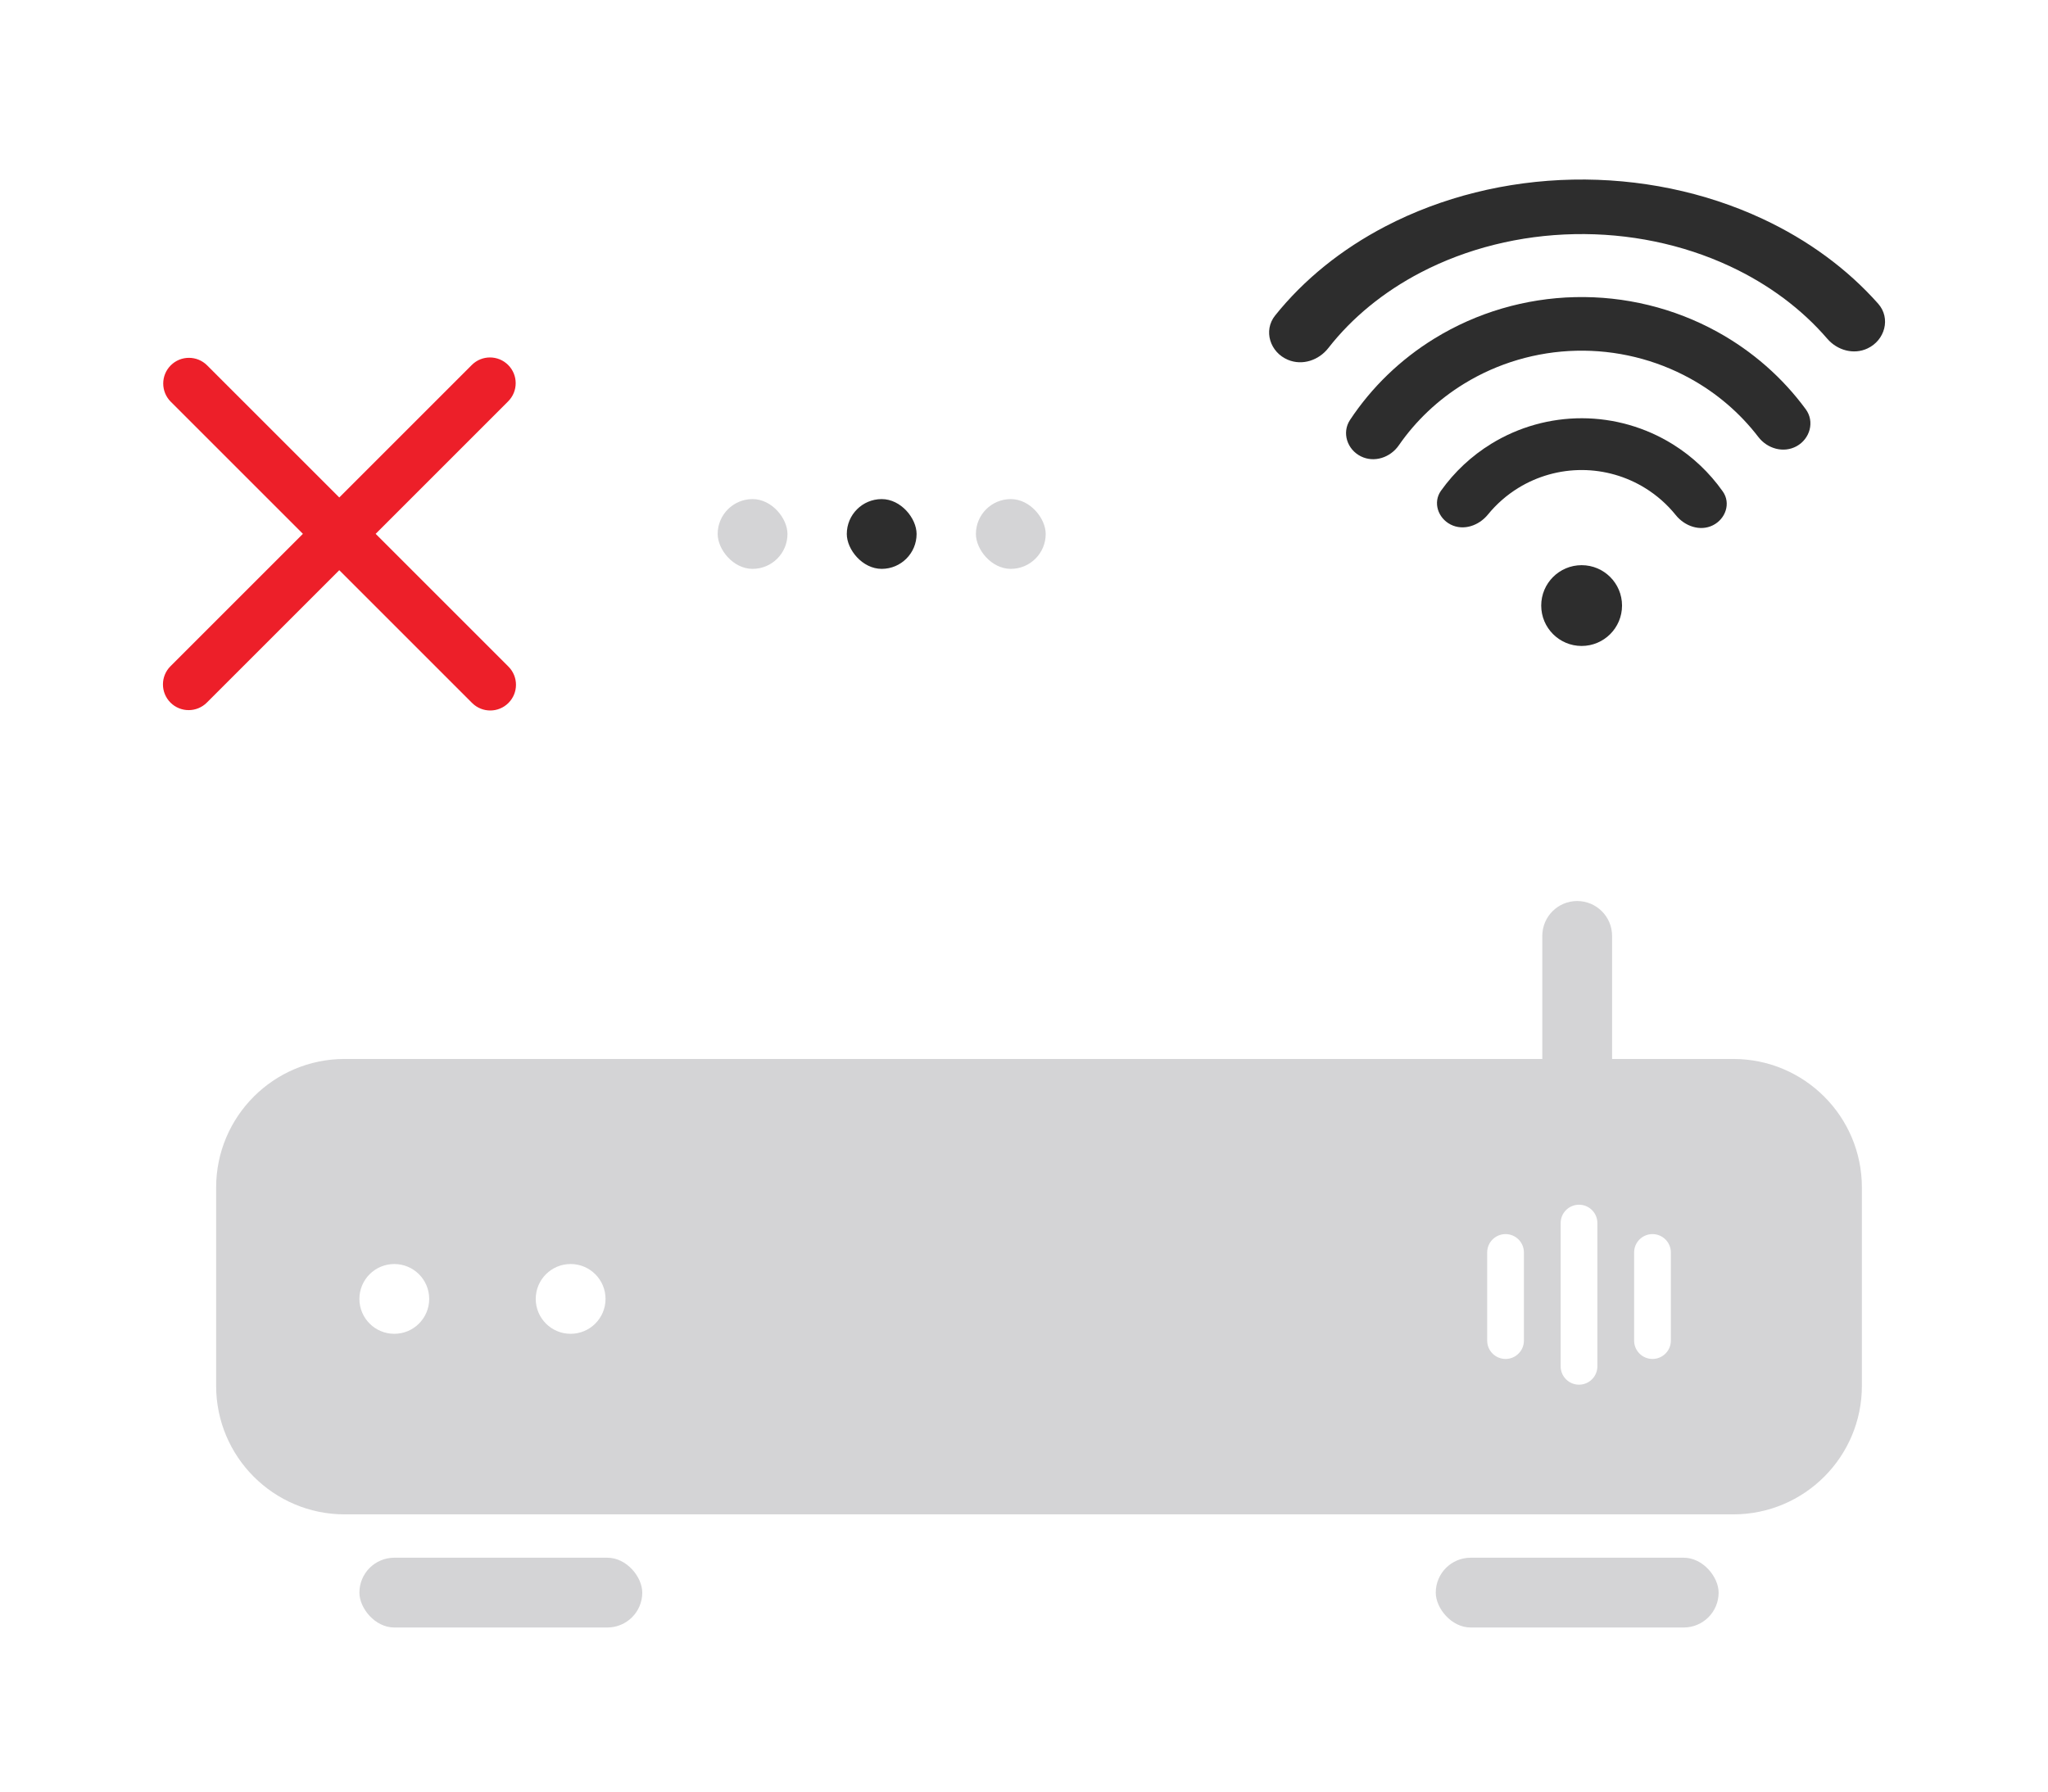 <svg width="112" height="98" viewBox="0 0 112 98" fill="none" xmlns="http://www.w3.org/2000/svg">
<rect x="78.518" y="85.207" width="15.469" height="3.817" rx="1.909" fill="#D4D4D6"/>
<rect x="19.655" y="85.207" width="15.469" height="3.817" rx="1.909" fill="#D4D4D6"/>
<path fill-rule="evenodd" clip-rule="evenodd" d="M88.161 57.925H94.79C98.674 57.925 101.822 61.073 101.822 64.956V75.805C101.822 79.688 98.674 82.836 94.79 82.836H18.851C14.968 82.836 11.82 79.688 11.82 75.805V64.956C11.82 61.073 14.968 57.925 18.851 57.925H84.344V51.195C84.344 50.141 85.198 49.286 86.252 49.286C87.306 49.286 88.161 50.141 88.161 51.195V57.925ZM21.563 69.142C20.509 69.142 19.655 69.996 19.655 71.05C19.655 72.105 20.509 72.959 21.563 72.959C22.617 72.959 23.472 72.105 23.472 71.05C23.472 69.996 22.617 69.142 21.563 69.142ZM29.298 71.05C29.298 69.996 30.152 69.142 31.206 69.142C32.26 69.142 33.115 69.996 33.115 71.05C33.115 72.105 32.26 72.959 31.206 72.959C30.152 72.959 29.298 72.105 29.298 71.05ZM85.348 66.902C85.348 66.347 85.798 65.898 86.353 65.898C86.907 65.898 87.357 66.347 87.357 66.902V74.737C87.357 75.292 86.907 75.742 86.353 75.742C85.798 75.742 85.348 75.292 85.348 74.737V66.902ZM81.33 68.509C81.33 67.955 81.78 67.505 82.335 67.505C82.889 67.505 83.339 67.955 83.339 68.509V73.331C83.339 73.886 82.889 74.335 82.335 74.335C81.78 74.335 81.33 73.886 81.33 73.331V68.509ZM90.371 67.505C89.816 67.505 89.366 67.955 89.366 68.509V73.331C89.366 73.886 89.816 74.335 90.371 74.335C90.925 74.335 91.375 73.886 91.375 73.331V68.509C91.375 67.955 90.925 67.505 90.371 67.505Z" fill="#D4D4D6"/>
<path d="M25.817 38.452C26.366 39.001 27.256 39.001 27.805 38.452C28.355 37.903 28.355 37.013 27.805 36.463L20.543 29.201L27.79 21.953C28.339 21.404 28.339 20.514 27.79 19.965C27.241 19.415 26.351 19.415 25.801 19.965L18.554 27.212L11.327 19.985C10.778 19.436 9.887 19.436 9.338 19.985C8.789 20.534 8.789 21.424 9.338 21.974L16.565 29.201L9.323 36.443C8.774 36.992 8.774 37.883 9.323 38.432C9.872 38.981 10.762 38.981 11.312 38.432L18.554 31.189L25.817 38.452Z" fill="#ED1F29"/>
<rect x="39.248" y="27.3" width="3.817" height="3.817" rx="1.909" fill="#D4D4D6"/>
<rect x="46.309" y="27.3" width="3.817" height="3.817" rx="1.909" fill="#2D2D2D"/>
<rect x="53.37" y="27.3" width="3.817" height="3.817" rx="1.909" fill="#D4D4D6"/>
<path d="M69.735 17.256C69.072 18.083 69.457 19.274 70.435 19.682C71.221 20.011 72.119 19.71 72.643 19.039C73.94 17.376 75.665 15.962 77.703 14.901C80.221 13.59 83.122 12.867 86.099 12.808C89.075 12.748 92.015 13.356 94.606 14.565C96.718 15.551 98.533 16.905 99.929 18.528C100.475 19.163 101.371 19.416 102.129 19.06C103.087 18.61 103.414 17.404 102.712 16.612C101.033 14.717 98.879 13.132 96.387 11.969C93.227 10.494 89.641 9.753 86.011 9.825C82.382 9.897 78.843 10.78 75.773 12.378C73.356 13.636 71.301 15.301 69.735 17.256Z" fill="#2D2D2D"/>
<path d="M74.427 24.964C73.674 24.592 73.367 23.669 73.831 22.968C75.017 21.178 76.592 19.655 78.454 18.512C80.756 17.098 83.41 16.317 86.132 16.253C88.855 16.189 91.544 16.845 93.914 18.15C95.83 19.205 97.479 20.652 98.752 22.385C99.249 23.062 98.988 24 98.253 24.407C97.541 24.8 96.653 24.547 96.159 23.902C95.161 22.599 93.892 21.508 92.43 20.703C90.534 19.659 88.383 19.134 86.205 19.185C84.027 19.236 81.904 19.861 80.062 20.993C78.643 21.864 77.431 23.012 76.499 24.358C76.035 25.028 75.158 25.324 74.427 24.964Z" fill="#2D2D2D"/>
<path d="M78.804 26.843C78.35 27.48 78.638 28.34 79.335 28.694C80.033 29.047 80.875 28.755 81.369 28.148C81.838 27.572 82.403 27.076 83.043 26.684C84.087 26.045 85.288 25.708 86.513 25.711C87.738 25.714 88.937 26.058 89.978 26.703C90.615 27.098 91.178 27.597 91.644 28.176C92.134 28.785 92.975 29.082 93.674 28.733C94.374 28.383 94.666 27.524 94.216 26.885C93.487 25.85 92.555 24.968 91.471 24.296C89.984 23.374 88.27 22.883 86.521 22.878C84.771 22.874 83.055 23.355 81.563 24.269C80.476 24.935 79.539 25.812 78.804 26.843Z" fill="#2D2D2D"/>
<path d="M86.495 30.915C85.275 30.915 84.285 31.904 84.285 33.124C84.285 34.345 85.275 35.334 86.495 35.334C87.716 35.334 88.705 34.345 88.705 33.124C88.705 31.904 87.716 30.915 86.495 30.915Z" fill="#2D2D2D"/>
</svg>
